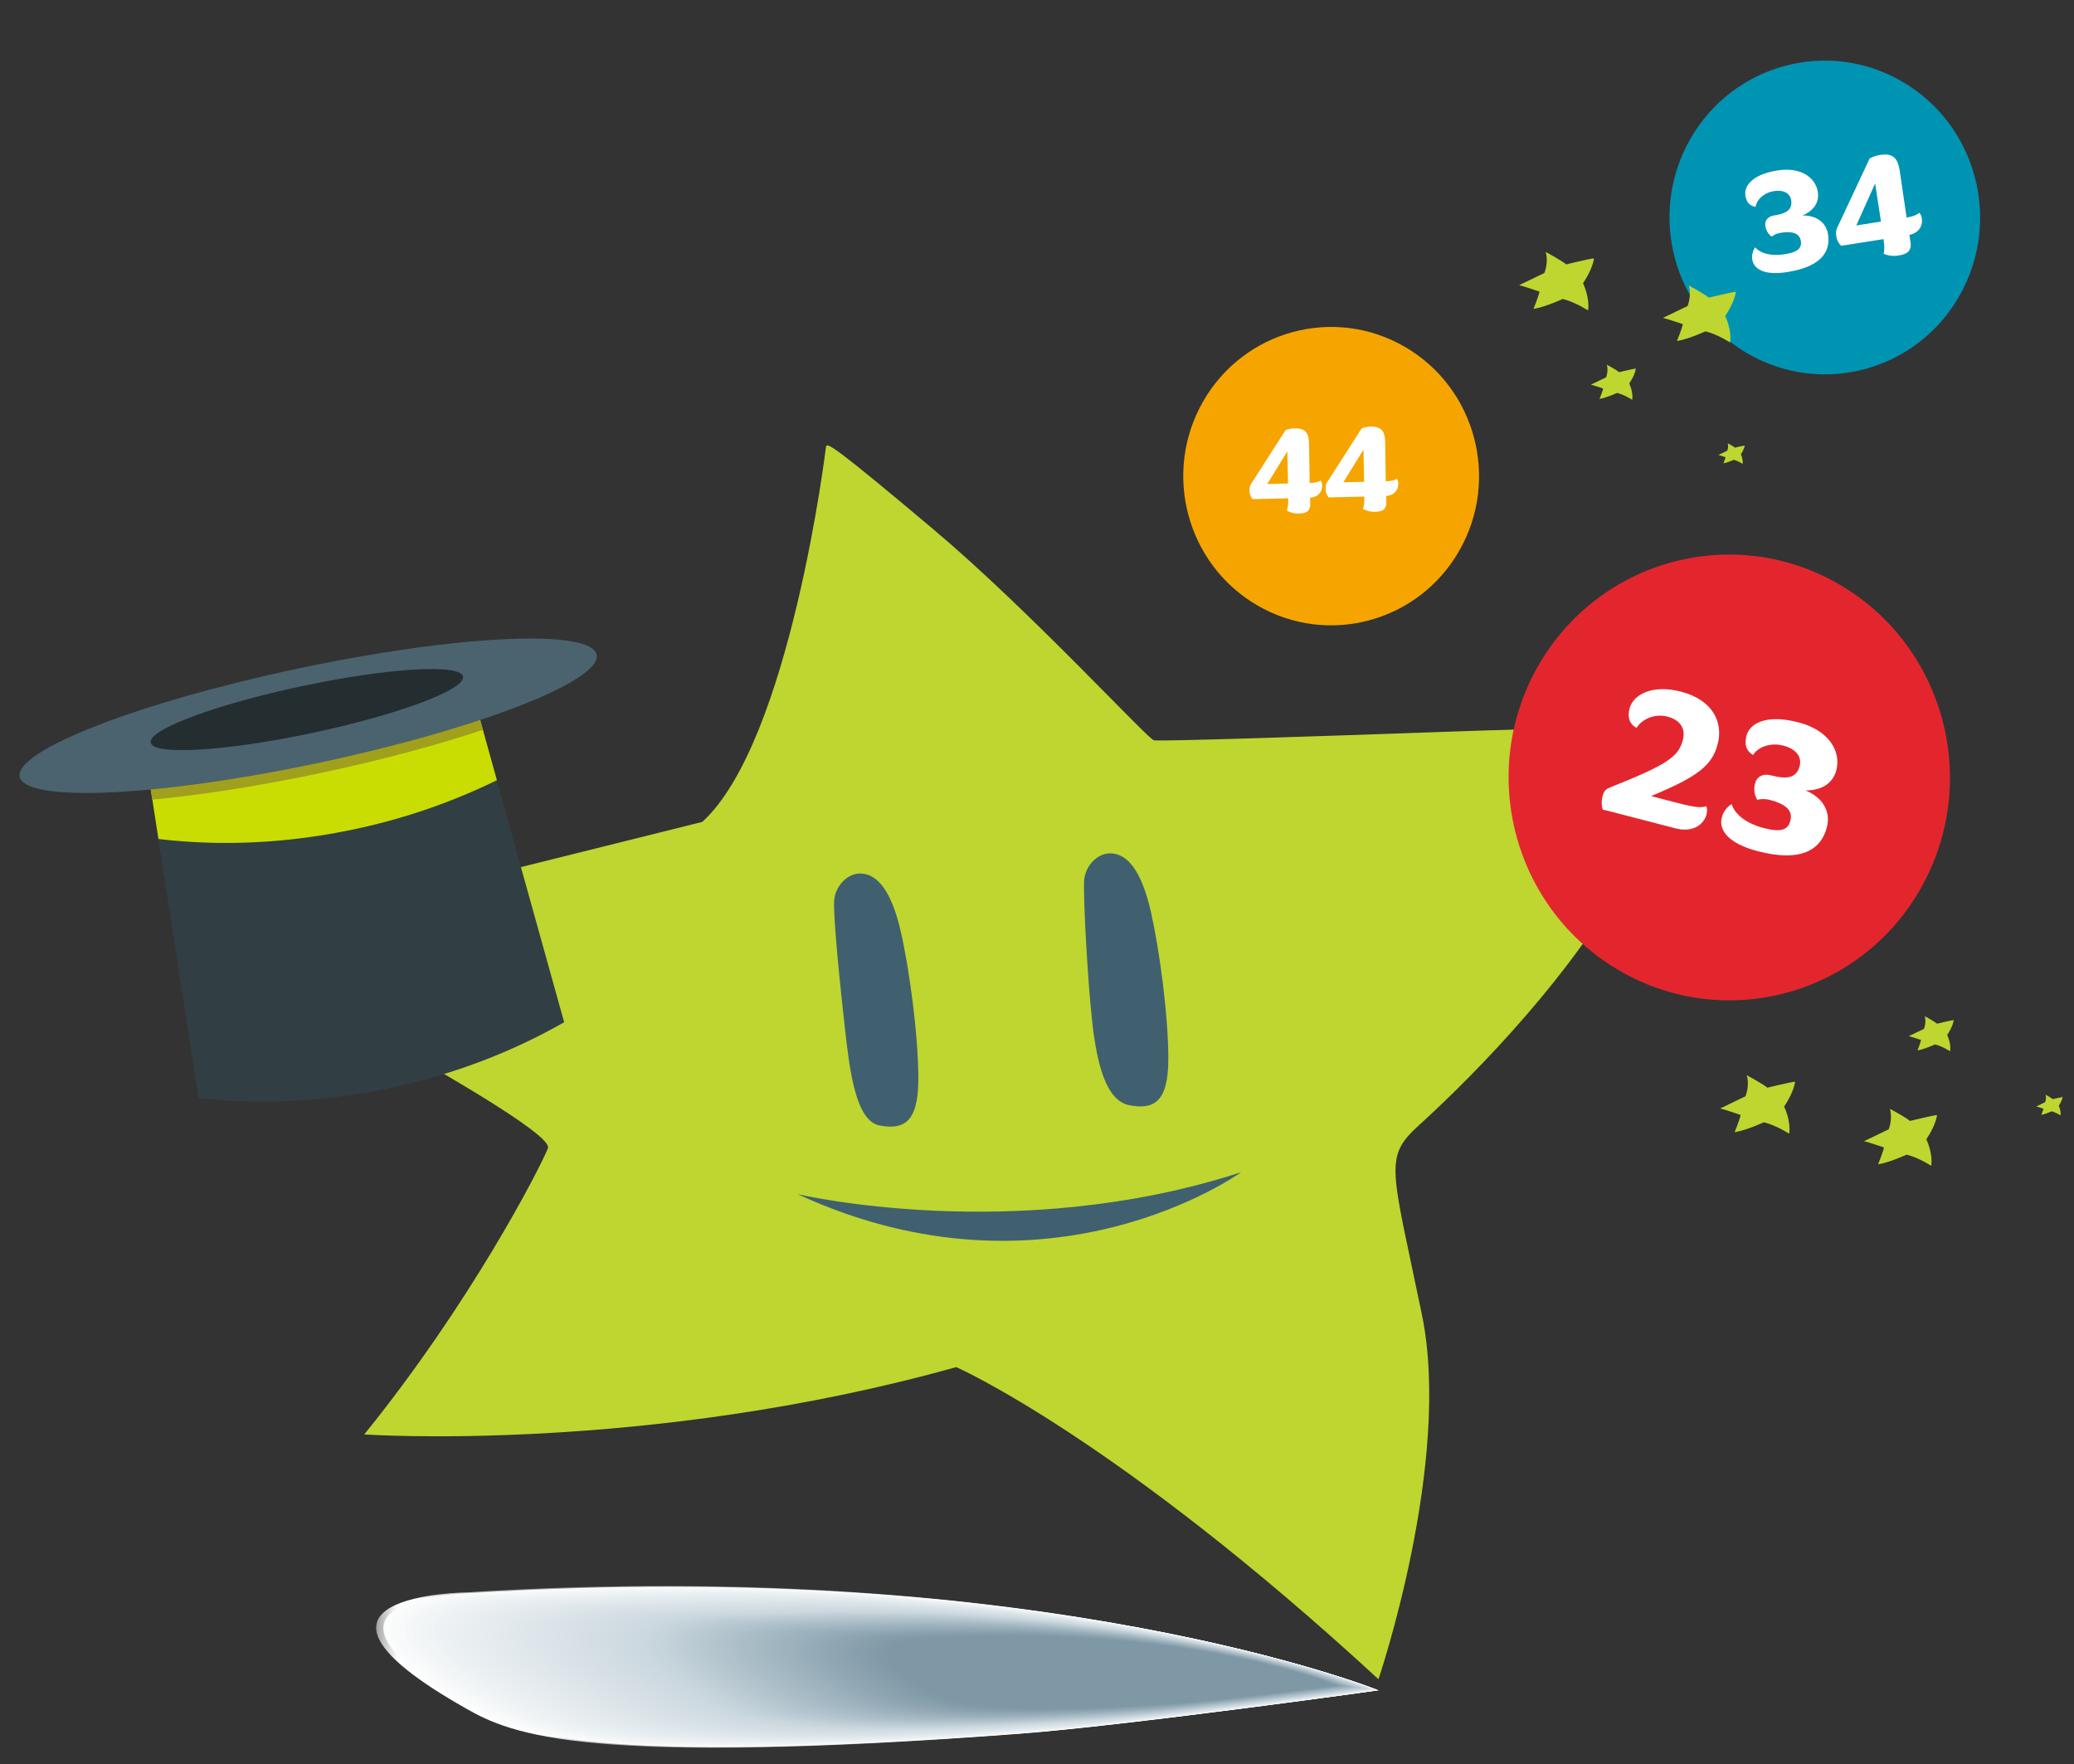 <svg width="107" height="91" fill="none" xmlns="http://www.w3.org/2000/svg"><rect width="100%" height="100%" fill="#333333" stroke="none"/><g style="mix-blend-mode: multiply;"><mask id="a" maskUnits="userSpaceOnUse" x="19" y="81" width="53" height="10" style="mask-type: alpha;"><path fill-rule="evenodd" clip-rule="evenodd" d="M19.406 90.155H71.13v-8.344H19.406v8.344Z" fill="#fff"></path></mask><g mask="url(#a)"><path fill-rule="evenodd" clip-rule="evenodd" d="M71.129 87.193s-17.373-6.956-47.012-5.052c0 0-10.538.078-.091 5.979 2.373 1.37 6.274 3.006 28.568 1.313 5.525-.42 18.535-2.24 18.535-2.24Z" fill="#FEFEFE"></path></g><path fill-rule="evenodd" clip-rule="evenodd" d="M71.111 87.19s-17.235-6.904-46.654-5.017c0 0-10.46.077-.097 5.934 2.355 1.36 6.224 2.984 28.353 1.305 5.484-.416 18.398-2.221 18.398-2.221Z" fill="#FBFCFC"></path><path fill-rule="evenodd" clip-rule="evenodd" d="M71.095 87.188s-17.098-6.854-46.297-4.983c0 0-10.38.075-.102 5.89 2.335 1.35 6.174 2.96 28.138 1.296 5.443-.412 18.26-2.203 18.26-2.203Z" fill="#F9FAFB"></path><path fill-rule="evenodd" clip-rule="evenodd" d="M71.077 87.186s-16.96-6.803-45.938-4.948c0 0-10.302.073-.108 5.844 2.316 1.34 6.123 2.94 27.922 1.29 5.402-.41 18.124-2.186 18.124-2.186Z" fill="#F7F9FA"></path><path fill-rule="evenodd" clip-rule="evenodd" d="M71.06 87.183s-16.822-6.751-45.58-4.913c0 0-10.223.072-.114 5.799 2.297 1.33 6.074 2.917 27.707 1.281 5.36-.406 17.988-2.167 17.988-2.167Z" fill="#F5F7F8"></path><path fill-rule="evenodd" clip-rule="evenodd" d="M71.044 87.18s-16.686-6.7-45.224-4.878c0 0-10.144.071-.119 5.754 2.278 1.32 6.023 2.896 27.491 1.274 5.32-.403 17.852-2.15 17.852-2.15Z" fill="#F3F6F7"></path><path fill-rule="evenodd" clip-rule="evenodd" d="M71.027 87.178s-16.548-6.65-44.866-4.843c0 0-10.065.069-.124 5.709 2.258 1.31 5.973 2.873 27.276 1.265 5.279-.398 17.714-2.131 17.714-2.131Z" fill="#F1F5F6"></path><path fill-rule="evenodd" clip-rule="evenodd" d="M71.01 87.175S54.6 80.578 26.5 82.367c0 0-9.986.069-.13 5.665 2.24 1.3 5.923 2.851 27.06 1.258 5.239-.396 17.579-2.114 17.579-2.114Z" fill="#F0F4F6"></path><path fill-rule="evenodd" clip-rule="evenodd" d="M70.993 87.173s-16.273-6.547-44.151-4.774c0 0-9.907.066-.136 5.62 2.22 1.289 5.874 2.828 26.845 1.25 5.197-.393 17.442-2.096 17.442-2.096Z" fill="#EEF2F5"></path><path fill-rule="evenodd" clip-rule="evenodd" d="M70.976 87.17s-16.136-6.496-43.793-4.739c0 0-9.828.066-.141 5.575 2.2 1.279 5.822 2.806 26.63 1.241 5.155-.388 17.304-2.076 17.304-2.076Z" fill="#EDF1F4"></path><path fill-rule="evenodd" clip-rule="evenodd" d="M70.959 87.168s-15.999-6.445-43.436-4.705c0 0-9.75.064-.147 5.53 2.182 1.269 5.773 2.784 26.415 1.234 5.115-.385 17.168-2.059 17.168-2.059Z" fill="#EBF0F3"></path><path fill-rule="evenodd" clip-rule="evenodd" d="M70.942 87.165s-15.861-6.393-43.078-4.67c0 0-9.67.063-.152 5.486 2.163 1.258 5.722 2.762 26.198 1.226 5.075-.382 17.032-2.042 17.032-2.042Z" fill="#EAEFF2"></path><path fill-rule="evenodd" clip-rule="evenodd" d="M70.925 87.163S55.2 80.82 28.205 82.528c0 0-9.592.06-.158 5.44 2.143 1.248 5.672 2.74 25.983 1.218 5.033-.378 16.895-2.023 16.895-2.023Z" fill="#E9EEF1"></path><path fill-rule="evenodd" clip-rule="evenodd" d="M70.908 87.16s-15.587-6.29-42.363-4.6c0 0-9.513.06-.163 5.395 2.124 1.239 5.622 2.718 25.768 1.21 4.992-.374 16.758-2.004 16.758-2.004Z" fill="#E7EDF1"></path><path fill-rule="evenodd" clip-rule="evenodd" d="M70.89 87.158s-15.448-6.24-42.005-4.565c0 0-9.433.058-.168 5.349 2.105 1.23 5.572 2.696 25.552 1.203 4.951-.371 16.622-1.987 16.622-1.987Z" fill="#E6ECF0"></path><path fill-rule="evenodd" clip-rule="evenodd" d="M70.874 87.155s-15.312-6.189-41.648-4.53c0 0-9.355.057-.174 5.304 2.086 1.22 5.522 2.674 25.337 1.195 4.91-.367 16.485-1.969 16.485-1.969Z" fill="#E5EBEF"></path><path fill-rule="evenodd" clip-rule="evenodd" d="M70.857 87.153s-15.174-6.138-41.29-4.496c0 0-9.276.056-.18 5.26 2.067 1.208 5.472 2.651 25.122 1.187 4.869-.364 16.348-1.951 16.348-1.951Z" fill="#E4EAEE"></path><path fill-rule="evenodd" clip-rule="evenodd" d="M70.84 87.15s-15.037-6.087-40.933-4.46c0 0-9.197.053-.185 5.214 2.048 1.199 5.422 2.63 24.906 1.179 4.828-.36 16.212-1.932 16.212-1.932Z" fill="#E3EAEE"></path><path fill-rule="evenodd" clip-rule="evenodd" d="M70.823 87.148s-14.9-6.036-40.575-4.426c0 0-9.118.052-.19 5.17 2.028 1.188 5.371 2.606 24.69 1.17 4.787-.356 16.075-1.914 16.075-1.914Z" fill="#E1E9ED"></path><path fill-rule="evenodd" clip-rule="evenodd" d="M70.806 87.145s-14.762-5.984-40.217-4.39c0 0-9.04.05-.196 5.124 2.009 1.178 5.321 2.585 24.475 1.163 4.746-.353 15.938-1.897 15.938-1.897Z" fill="#E0E8EC"></path><path fill-rule="evenodd" clip-rule="evenodd" d="M70.79 87.143s-14.625-5.934-39.86-4.357c0 0-8.96.05-.202 5.08 1.99 1.168 5.271 2.563 24.26 1.155 4.705-.349 15.802-1.878 15.802-1.878Z" fill="#DFE7EB"></path><path fill-rule="evenodd" clip-rule="evenodd" d="M70.772 87.14S56.285 81.258 31.27 82.82c0 0-8.882.048-.207 5.034 1.97 1.159 5.22 2.541 24.044 1.148 4.664-.346 15.665-1.86 15.665-1.86Z" fill="#DEE6EB"></path><path fill-rule="evenodd" clip-rule="evenodd" d="M70.755 87.137s-14.35-5.83-39.145-4.286c0 0-8.802.047-.212 4.99 1.952 1.148 5.17 2.518 23.829 1.14 4.623-.343 15.528-1.844 15.528-1.844Z" fill="#DCE5EA"></path><path fill-rule="evenodd" clip-rule="evenodd" d="M70.738 87.135s-14.212-5.78-38.787-4.252c0 0-8.724.045-.218 4.945 1.933 1.138 5.12 2.496 23.613 1.132 4.583-.34 15.392-1.825 15.392-1.825Z" fill="#DBE4E9"></path><path fill-rule="evenodd" clip-rule="evenodd" d="M70.721 87.133s-14.075-5.73-38.43-4.217c0 0-8.644.043-.223 4.9 1.914 1.127 5.07 2.473 23.398 1.123 4.541-.335 15.255-1.806 15.255-1.806Z" fill="#DAE3E8"></path><path fill-rule="evenodd" clip-rule="evenodd" d="M70.704 87.13s-13.938-5.678-38.072-4.182c0 0-8.566.042-.229 4.855 1.894 1.118 5.02 2.451 23.183 1.115 4.5-.331 15.118-1.788 15.118-1.788Z" fill="#D9E2E7"></path><path fill-rule="evenodd" clip-rule="evenodd" d="M70.687 87.127s-13.8-5.626-37.714-4.147c0 0-8.487.041-.234 4.81 1.874 1.108 4.97 2.43 22.966 1.108 4.46-.328 14.982-1.77 14.982-1.77Z" fill="#D8E1E7"></path><path fill-rule="evenodd" clip-rule="evenodd" d="M70.67 87.125s-13.663-5.576-37.357-4.113c0 0-8.408.04-.24 4.765 1.856 1.098 4.92 2.407 22.752 1.1 4.418-.324 14.845-1.752 14.845-1.752Z" fill="#D6E0E6"></path><path fill-rule="evenodd" clip-rule="evenodd" d="M70.653 87.123s-13.525-5.525-36.999-4.078c0 0-8.33.038-.245 4.72 1.836 1.087 4.87 2.385 22.536 1.092 4.377-.321 14.708-1.734 14.708-1.734Z" fill="#D5DFE5"></path><path fill-rule="evenodd" clip-rule="evenodd" d="M70.637 87.12s-13.389-5.473-36.642-4.043c0 0-8.25.036-.251 4.675 1.818 1.077 4.82 2.363 22.32 1.085 4.337-.318 14.573-1.717 14.573-1.717Z" fill="#D4DEE4"></path><path fill-rule="evenodd" clip-rule="evenodd" d="M70.62 87.118s-13.252-5.422-36.285-4.009c0 0-8.171.036-.256 4.63 1.798 1.068 4.77 2.341 22.105 1.077 4.295-.314 14.436-1.698 14.436-1.698Z" fill="#D3DDE3"></path><path fill-rule="evenodd" clip-rule="evenodd" d="M70.603 87.115s-13.114-5.371-35.927-3.974c0 0-8.092.034-.262 4.586 1.78 1.057 4.72 2.318 21.89 1.069 4.254-.311 14.299-1.681 14.299-1.681Z" fill="#D2DDE3"></path><path fill-rule="evenodd" clip-rule="evenodd" d="M70.586 87.113s-12.977-5.32-35.57-3.94c0 0-8.013.033-.267 4.54 1.76 1.048 4.67 2.297 21.674 1.062 4.214-.307 14.163-1.662 14.163-1.662Z" fill="#D0DCE2"></path><path fill-rule="evenodd" clip-rule="evenodd" d="M70.569 87.11s-12.84-5.27-35.212-3.904c0 0-7.935.03-.273 4.495 1.74 1.037 4.62 2.274 21.46 1.053 4.171-.304 14.025-1.644 14.025-1.644Z" fill="#CFDBE1"></path><path fill-rule="evenodd" clip-rule="evenodd" d="M70.552 87.107S57.85 81.89 35.698 83.238c0 0-7.856.03-.278 4.45 1.721 1.027 4.569 2.252 21.243 1.046 4.131-.3 13.889-1.627 13.889-1.627Z" fill="#CEDAE0"></path><path fill-rule="evenodd" clip-rule="evenodd" d="M70.535 87.105S57.97 81.939 36.038 83.27c0 0-7.776.028-.283 4.404 1.702 1.018 4.518 2.23 21.027 1.038 4.09-.296 13.753-1.608 13.753-1.608Z" fill="#CDD9E0"></path><path fill-rule="evenodd" clip-rule="evenodd" d="M70.518 87.103s-12.427-5.116-34.14-3.8c0 0-7.697.027-.289 4.36 1.684 1.007 4.469 2.208 20.813 1.03 4.05-.293 13.616-1.59 13.616-1.59Z" fill="#CCD8DF"></path><path fill-rule="evenodd" clip-rule="evenodd" d="M70.5 87.1s-12.288-5.064-33.78-3.765c0 0-7.62.025-.295 4.315 1.664.997 4.418 2.186 20.597 1.022C61.03 88.382 70.5 87.1 70.5 87.1Z" fill="#CBD7DE"></path><path fill-rule="evenodd" clip-rule="evenodd" d="M70.479 87.098s-12.224-5.039-33.603-3.747c0 0-7.579.025-.293 4.293 1.655.991 4.395 2.174 20.488 1.017 3.987-.288 13.408-1.563 13.408-1.563Z" fill="#CAD6DD"></path><path fill-rule="evenodd" clip-rule="evenodd" d="M70.456 87.095s-12.159-5.012-33.424-3.728c0 0-7.539.025-.292 4.27 1.646.987 4.372 2.162 20.38 1.012 3.965-.286 13.336-1.554 13.336-1.554Z" fill="#C8D5DD"></path><path fill-rule="evenodd" clip-rule="evenodd" d="M70.434 87.093s-12.094-4.986-33.246-3.71c0 0-7.498.024-.29 4.247 1.637.981 4.348 2.151 20.27 1.008 3.945-.284 13.266-1.545 13.266-1.545Z" fill="#C7D4DC"></path><path fill-rule="evenodd" clip-rule="evenodd" d="M70.412 87.09s-12.029-4.959-33.068-3.69c0 0-7.457.023-.289 4.223 1.629.977 4.325 2.14 20.163 1.004 3.923-.282 13.194-1.536 13.194-1.536Z" fill="#C6D4DB"></path><path fill-rule="evenodd" clip-rule="evenodd" d="M70.39 87.088s-11.965-4.933-32.89-3.672c0 0-7.418.022-.288 4.2 1.62.972 4.302 2.13 20.054 1 3.902-.281 13.123-1.528 13.123-1.528Z" fill="#C5D3DA"></path><path fill-rule="evenodd" clip-rule="evenodd" d="M70.368 87.086s-11.9-4.907-32.711-3.654c0 0-7.378.022-.287 4.178 1.611.966 4.278 2.118 19.945.995 3.881-.279 13.053-1.519 13.053-1.519Z" fill="#C4D2DA"></path><path fill-rule="evenodd" clip-rule="evenodd" d="M70.345 87.084s-11.833-4.881-32.532-3.636c0 0-7.338.022-.285 4.156 1.602.96 4.254 2.106 19.836.99 3.86-.278 12.981-1.51 12.981-1.51Z" fill="#C3D1D9"></path><path fill-rule="evenodd" clip-rule="evenodd" d="M70.323 87.082s-11.769-4.855-32.354-3.618c0 0-7.297.022-.284 4.133 1.594.955 4.231 2.094 19.727.986 3.84-.276 12.911-1.501 12.911-1.501Z" fill="#C2D0D8"></path><path fill-rule="evenodd" clip-rule="evenodd" d="M70.301 87.08s-11.704-4.83-32.176-3.6c0 0-7.257.021-.282 4.11 1.584.95 4.207 2.084 19.618.981 3.818-.273 12.84-1.492 12.84-1.492Z" fill="#C1CFD7"></path><path fill-rule="evenodd" clip-rule="evenodd" d="M70.279 87.077s-11.639-4.802-31.997-3.58c0 0-7.217.02-.282 4.086 1.576.946 4.185 2.073 19.51.977 3.797-.272 12.769-1.483 12.769-1.483Z" fill="#BFCED6"></path><path fill-rule="evenodd" clip-rule="evenodd" d="M70.257 87.075s-11.574-4.777-31.82-3.563c0 0-7.176.02-.28 4.065 1.568.94 4.162 2.06 19.402.972 3.776-.27 12.698-1.474 12.698-1.474Z" fill="#BECDD6"></path><path fill-rule="evenodd" clip-rule="evenodd" d="M70.234 87.072s-11.508-4.75-31.64-3.543c0 0-7.137.019-.28 4.041 1.559.935 4.139 2.05 19.293.968 3.755-.269 12.627-1.466 12.627-1.466Z" fill="#BDCCD5"></path><path fill-rule="evenodd" clip-rule="evenodd" d="M70.212 87.07S58.77 82.346 38.75 83.544c0 0-7.096.02-.277 4.02 1.55.929 4.114 2.037 19.184.963 3.733-.267 12.555-1.457 12.555-1.457Z" fill="#BCCBD4"></path><path fill-rule="evenodd" clip-rule="evenodd" d="M70.19 87.068S58.812 82.37 38.906 83.56c0 0-7.056.018-.276 3.996 1.54.924 4.091 2.026 19.076.958 3.712-.265 12.484-1.447 12.484-1.447Z" fill="#BBCBD3"></path><path fill-rule="evenodd" clip-rule="evenodd" d="M70.168 87.065s-11.314-4.671-31.106-3.489c0 0-7.016.019-.274 3.974 1.53.92 4.067 2.015 18.966.954 3.691-.263 12.414-1.439 12.414-1.439Z" fill="#BACAD2"></path><path fill-rule="evenodd" clip-rule="evenodd" d="M70.145 87.063s-11.248-4.645-30.927-3.47c0 0-6.976.018-.273 3.95 1.522.914 4.044 2.004 18.858.95 3.67-.262 12.342-1.43 12.342-1.43Z" fill="#B9C9D2"></path><path fill-rule="evenodd" clip-rule="evenodd" d="M70.124 87.061s-11.184-4.62-30.749-3.452c0 0-6.936.018-.272 3.928 1.514.909 4.021 1.992 18.75.945 3.648-.26 12.27-1.421 12.27-1.421Z" fill="#B7C8D1"></path><path fill-rule="evenodd" clip-rule="evenodd" d="M70.101 87.058s-11.118-4.592-30.57-3.433c0 0-6.896.017-.27 3.905 1.504.904 3.997 1.981 18.64.941 3.627-.259 12.2-1.413 12.2-1.413Z" fill="#B6C7D0"></path><path fill-rule="evenodd" clip-rule="evenodd" d="M70.08 87.056s-11.054-4.566-30.392-3.415c0 0-6.856.017-.27 3.882 1.496.9 3.974 1.97 18.532.937 3.606-.257 12.13-1.404 12.13-1.404Z" fill="#B5C6CF"></path><path fill-rule="evenodd" clip-rule="evenodd" d="M70.057 87.054s-10.988-4.54-30.213-3.397c0 0-6.815.016-.268 3.86 1.487.893 3.95 1.958 18.423.931 3.585-.255 12.058-1.394 12.058-1.394Z" fill="#B4C5CE"></path><path fill-rule="evenodd" clip-rule="evenodd" d="M70.035 87.052S59.112 82.537 40 83.674c0 0-6.775.015-.267 3.836 1.479.888 3.927 1.947 18.314.927 3.564-.254 11.988-1.385 11.988-1.385Z" fill="#B3C4CE"></path><path fill-rule="evenodd" clip-rule="evenodd" d="M70.012 87.05s-10.858-4.488-29.856-3.36c0 0-6.735.015-.266 3.813 1.47.883 3.904 1.936 18.206.923 3.543-.252 11.916-1.377 11.916-1.377Z" fill="#B2C3CD"></path><path fill-rule="evenodd" clip-rule="evenodd" d="M69.99 87.047s-10.792-4.462-29.678-3.341c0 0-6.694.014-.264 3.79 1.461.879 3.88 1.925 18.097.919 3.522-.25 11.845-1.368 11.845-1.368Z" fill="#B1C2CC"></path><path fill-rule="evenodd" clip-rule="evenodd" d="M69.968 87.045s-10.728-4.436-29.5-3.323c0 0-6.654.014-.263 3.768 1.453.872 3.858 1.913 17.989.914 3.5-.249 11.774-1.36 11.774-1.36Z" fill="#B0C2CB"></path><path fill-rule="evenodd" clip-rule="evenodd" d="M69.946 87.043s-10.663-4.41-29.321-3.305c0 0-6.615.014-.262 3.745 1.443.868 3.834 1.902 17.88.91 3.48-.247 11.703-1.35 11.703-1.35Z" fill="#AFC1CB"></path><path fill-rule="evenodd" clip-rule="evenodd" d="M69.924 87.04s-10.598-4.383-29.143-3.286c0 0-6.575.013-.26 3.722 1.434.863 3.81 1.89 17.77.905 3.459-.245 11.633-1.341 11.633-1.341Z" fill="#ADC0CA"></path><path fill-rule="evenodd" clip-rule="evenodd" d="M69.901 87.038S59.37 82.68 40.938 83.77c0 0-6.534.013-.259 3.7 1.426.857 3.787 1.879 17.662.9 3.438-.244 11.561-1.332 11.561-1.332Z" fill="#ACBFC9"></path><path fill-rule="evenodd" clip-rule="evenodd" d="M69.88 87.036s-10.468-4.33-28.787-3.25c0 0-6.494.013-.257 3.677 1.416.852 3.763 1.868 17.553.896 3.416-.242 11.49-1.323 11.49-1.323Z" fill="#ABBEC8"></path><path fill-rule="evenodd" clip-rule="evenodd" d="M69.857 87.033s-10.402-4.304-28.607-3.23c0 0-6.454.011-.257 3.654 1.408.846 3.74 1.856 17.445.891 3.395-.24 11.42-1.315 11.42-1.315Z" fill="#AABDC7"></path><path fill-rule="evenodd" clip-rule="evenodd" d="M69.835 87.03s-10.337-4.278-28.43-3.212c0 0-6.413.012-.254 3.632 1.4.841 3.717 1.845 17.336.887 3.374-.239 11.348-1.306 11.348-1.306Z" fill="#A9BCC7"></path><path fill-rule="evenodd" clip-rule="evenodd" d="M69.812 87.029s-10.272-4.253-28.25-3.194c0 0-6.374.01-.254 3.608 1.39.837 3.693 1.834 17.227.883 3.353-.237 11.277-1.297 11.277-1.297Z" fill="#A8BBC6"></path><path fill-rule="evenodd" clip-rule="evenodd" d="M69.79 87.026S59.583 82.8 41.718 83.851c0 0-6.333.01-.252 3.586 1.381.83 3.67 1.822 17.119.878 3.33-.236 11.205-1.289 11.205-1.289Z" fill="#A7BBC5"></path><path fill-rule="evenodd" clip-rule="evenodd" d="M69.768 87.024s-10.142-4.2-27.894-3.157c0 0-6.293.01-.25 3.563 1.372.826 3.646 1.81 17.01.873 3.31-.233 11.134-1.279 11.134-1.279Z" fill="#A6BAC4"></path><path fill-rule="evenodd" clip-rule="evenodd" d="M69.746 87.022s-10.077-4.174-27.716-3.139c0 0-6.252.01-.25 3.54 1.364.821 3.624 1.8 16.902.87 3.29-.233 11.064-1.271 11.064-1.271Z" fill="#A5B9C3"></path><path fill-rule="evenodd" clip-rule="evenodd" d="M69.723 87.02s-10.012-4.148-27.537-3.121c0 0-6.213.009-.248 3.517 1.355.816 3.6 1.789 16.792.865 3.269-.23 10.993-1.262 10.993-1.262Z" fill="#A4B8C3"></path><path fill-rule="evenodd" clip-rule="evenodd" d="M69.701 87.017s-9.947-4.121-27.358-3.102c0 0-6.173.009-.248 3.495 1.347.81 3.577 1.776 16.684.86 3.247-.229 10.922-1.253 10.922-1.253Z" fill="#A3B7C2"></path><path fill-rule="evenodd" clip-rule="evenodd" d="M69.68 87.015s-9.883-4.095-27.18-3.084c0 0-6.133.008-.246 3.472 1.337.805 3.553 1.766 16.575.856 3.225-.227 10.85-1.244 10.85-1.244Z" fill="#A2B6C1"></path><path fill-rule="evenodd" clip-rule="evenodd" d="M69.657 87.012s-9.816-4.068-27.001-3.065c0 0-6.093.008-.245 3.449 1.328.8 3.53 1.755 16.467.851 3.204-.225 10.78-1.235 10.78-1.235Z" fill="#A0B5C0"></path><path fill-rule="evenodd" clip-rule="evenodd" d="M69.635 87.01s-9.752-4.042-26.823-3.047c0 0-6.052.008-.243 3.427 1.32.795 3.506 1.742 16.357.846 3.183-.223 10.709-1.226 10.709-1.226Z" fill="#9FB4BF"></path><path fill-rule="evenodd" clip-rule="evenodd" d="M69.613 87.008s-9.687-4.016-26.645-3.028c0 0-6.012.006-.242 3.403 1.31.79 3.483 1.732 16.25.842 3.162-.222 10.637-1.217 10.637-1.217Z" fill="#9EB3BE"></path><path fill-rule="evenodd" clip-rule="evenodd" d="M69.59 87.005s-9.621-3.99-26.466-3.01c0 0-5.972.007-.24 3.38 1.301.786 3.46 1.722 16.14.84 3.141-.221 10.567-1.21 10.567-1.21Z" fill="#9DB2BE"></path><path fill-rule="evenodd" clip-rule="evenodd" d="M69.568 87.003s-9.557-3.964-26.288-2.991c0 0-5.932.005-.24 3.357 1.294.78 3.437 1.71 16.032.833 3.12-.218 10.496-1.199 10.496-1.199Z" fill="#9CB2BD"></path><path fill-rule="evenodd" clip-rule="evenodd" d="M69.546 87s-9.492-3.937-26.11-2.972c0 0-5.891.005-.238 3.335 1.285.774 3.413 1.697 15.923.829C62.221 87.975 69.546 87 69.546 87Z" fill="#9BB1BC"></path><path fill-rule="evenodd" clip-rule="evenodd" d="M69.524 86.999s-9.427-3.911-25.932-2.955c0 0-5.851.005-.236 3.312 1.275.77 3.39 1.686 15.814.824C62.248 87.965 69.524 87 69.524 87Z" fill="#9AB0BB"></path><path fill-rule="evenodd" clip-rule="evenodd" d="M69.502 86.997S60.14 83.11 43.749 84.06c0 0-5.812.005-.236 3.29 1.267.764 3.367 1.675 15.706.82 3.057-.214 10.283-1.173 10.283-1.173Z" fill="#99AFBA"></path><path fill-rule="evenodd" clip-rule="evenodd" d="M69.48 86.994s-9.297-3.859-25.575-2.918c0 0-5.77.004-.234 3.267 1.258.759 3.343 1.663 15.597.815 3.036-.211 10.212-1.164 10.212-1.164Z" fill="#98AEBA"></path><path fill-rule="evenodd" clip-rule="evenodd" d="M69.457 86.992s-9.231-3.833-25.396-2.9c0 0-5.73.004-.233 3.244 1.25.754 3.32 1.653 15.489.811 3.014-.21 10.14-1.155 10.14-1.155Z" fill="#97ADB9"></path><path fill-rule="evenodd" clip-rule="evenodd" d="M69.435 86.99s-9.167-3.807-25.218-2.882c0 0-5.69.004-.231 3.221 1.24.749 3.296 1.641 15.38.806 2.993-.207 10.069-1.145 10.069-1.145Z" fill="#96ACB8"></path><path fill-rule="evenodd" clip-rule="evenodd" d="M69.413 86.987s-9.101-3.78-25.04-2.862c0 0-5.65.002-.23 3.198 1.232.743 3.273 1.63 15.271.802 2.972-.207 9.999-1.138 9.999-1.138Z" fill="#95ABB7"></path><path fill-rule="evenodd" clip-rule="evenodd" d="M69.39 86.985s-9.036-3.754-24.86-2.844c0 0-5.61.002-.229 3.175 1.223.738 3.25 1.618 15.162.797 2.951-.204 9.928-1.128 9.928-1.128Z" fill="#94ABB7"></path><path fill-rule="evenodd" clip-rule="evenodd" d="M69.368 86.983s-8.971-3.728-24.682-2.826c0 0-5.57.001-.228 3.152 1.214.733 3.226 1.607 15.054.794 2.93-.204 9.856-1.12 9.856-1.12Z" fill="#93AAB6"></path><path fill-rule="evenodd" clip-rule="evenodd" d="M69.347 86.98s-8.906-3.702-24.504-2.807c0 0-5.53 0-.227 3.13 1.205.728 3.203 1.596 14.945.788 2.909-.201 9.786-1.11 9.786-1.11Z" fill="#92A9B5"></path><path fill-rule="evenodd" clip-rule="evenodd" d="M69.324 86.978S60.484 83.302 45 84.19c0 0-5.49 0-.225 3.107 1.196.723 3.179 1.584 14.836.784 2.888-.2 9.714-1.102 9.714-1.102Z" fill="#91A8B4"></path><path fill-rule="evenodd" clip-rule="evenodd" d="M69.302 86.976s-8.776-3.65-24.147-2.771c0 0-5.45 0-.224 3.084 1.187.718 3.156 1.573 14.728.78 2.866-.198 9.643-1.093 9.643-1.093Z" fill="#90A7B3"></path><path fill-rule="evenodd" clip-rule="evenodd" d="M69.28 86.973s-8.71-3.623-23.968-2.752c0 0-5.41 0-.223 3.062 1.179.712 3.133 1.561 14.619.775 2.845-.197 9.572-1.085 9.572-1.085Z" fill="#8FA6B2"></path><path fill-rule="evenodd" clip-rule="evenodd" d="M69.258 86.971s-8.646-3.597-23.79-2.733c0 0-5.37-.001-.222 3.038 1.17.707 3.11 1.55 14.51.77 2.824-.194 9.502-1.075 9.502-1.075Z" fill="#8EA5B2"></path><path fill-rule="evenodd" clip-rule="evenodd" d="M69.235 86.97s-8.58-3.572-23.612-2.717c0 0-5.329 0-.22 3.016 1.162.702 3.086 1.54 14.402.766 2.803-.193 9.43-1.066 9.43-1.066Z" fill="#8DA4B1"></path><path fill-rule="evenodd" clip-rule="evenodd" d="M69.213 86.967s-8.516-3.545-23.434-2.697c0 0-5.289-.002-.218 2.993 1.152.697 3.062 1.527 14.293.761 2.782-.191 9.359-1.057 9.359-1.057Z" fill="#8CA3B0"></path><path fill-rule="evenodd" clip-rule="evenodd" d="M69.191 86.964s-8.45-3.518-23.255-2.678c0 0-5.249-.003-.217 2.97 1.143.691 3.039 1.516 14.184.757 2.76-.19 9.288-1.049 9.288-1.049Z" fill="#8BA3AF"></path><path fill-rule="evenodd" clip-rule="evenodd" d="M69.169 86.962s-8.386-3.493-23.077-2.66c0 0-5.209-.003-.215 2.947 1.134.686 3.015 1.505 14.075.753 2.74-.188 9.217-1.04 9.217-1.04Z" fill="#8AA2AF"></path><path fill-rule="evenodd" clip-rule="evenodd" d="M69.146 86.96s-8.32-3.466-22.898-2.642c0 0-5.168-.003-.215 2.925 1.126.681 2.993 1.493 13.967.747 2.719-.186 9.146-1.03 9.146-1.03Z" fill="#89A1AE"></path><path fill-rule="evenodd" clip-rule="evenodd" d="M69.124 86.957s-8.255-3.44-22.72-2.623c0 0-5.128-.004-.213 2.901 1.117.677 2.97 1.483 13.858.744 2.697-.184 9.075-1.022 9.075-1.022Z" fill="#88A0AD"></path><path fill-rule="evenodd" clip-rule="evenodd" d="M69.102 86.955s-8.19-3.414-22.541-2.605c0 0-5.089-.004-.212 2.879 1.108.671 2.945 1.471 13.749.74 2.676-.184 9.004-1.014 9.004-1.014Z" fill="#879FAC"></path><path fill-rule="evenodd" clip-rule="evenodd" d="M69.08 86.953s-8.126-3.388-22.363-2.587c0 0-5.048-.005-.21 2.856 1.098.666 2.921 1.46 13.64.735 2.655-.181 8.933-1.004 8.933-1.004Z" fill="#869FAB"></path><path fill-rule="evenodd" clip-rule="evenodd" d="M69.058 86.95s-8.06-3.36-22.185-2.568c0 0-5.008-.005-.21 2.833 1.09.662 2.9 1.449 13.533.73 2.633-.179 8.862-.994 8.862-.994Z" fill="#859EAB"></path><path fill-rule="evenodd" clip-rule="evenodd" d="M69.036 86.948s-7.995-3.335-22.007-2.55c0 0-4.967-.005-.207 2.81 1.081.657 2.875 1.438 13.423.726 2.612-.177 8.79-.986 8.79-.986Z" fill="#849DAA"></path><path fill-rule="evenodd" clip-rule="evenodd" d="M69.013 86.946s-7.93-3.309-21.828-2.531c0 0-4.927-.007-.206 2.787 1.072.65 2.851 1.426 13.314.721 2.592-.176 8.72-.977 8.72-.977Z" fill="#839CA9"></path><path fill-rule="evenodd" clip-rule="evenodd" d="M68.991 86.944s-7.865-3.283-21.65-2.513c0 0-4.887-.007-.205 2.765 1.064.645 2.829 1.414 13.206.716 2.57-.174 8.649-.968 8.649-.968Z" fill="#829BA8"></path><path fill-rule="evenodd" clip-rule="evenodd" d="M68.969 86.941s-7.8-3.256-21.471-2.494c0 0-4.847-.007-.204 2.742 1.055.64 2.805 1.403 13.097.712 2.55-.173 8.578-.96 8.578-.96Z" fill="#819AA8"></path><path fill-rule="evenodd" clip-rule="evenodd" d="M68.947 86.94s-7.735-3.231-21.293-2.477c0 0-4.807-.007-.202 2.72 1.045.634 2.781 1.391 12.988.707 2.528-.171 8.507-.95 8.507-.95Z" fill="#809AA7"></path><path fill-rule="evenodd" clip-rule="evenodd" d="M68.925 86.937s-7.67-3.204-21.115-2.458c0 0-4.767-.008-.2 2.697 1.036.63 2.757 1.38 12.879.703 2.507-.17 8.436-.942 8.436-.942Z" fill="#7F99A6"></path><path fill-rule="evenodd" clip-rule="evenodd" d="M68.902 86.934s-7.605-3.178-20.936-2.439c0 0-4.726-.008-.2 2.674 1.029.624 2.735 1.369 12.771.699 2.486-.168 8.365-.934 8.365-.934Z" fill="#7E98A5"></path></g><path fill-rule="evenodd" clip-rule="evenodd" d="M86.78 37.918c-.855-.264-3.816-.467-11.321-.2-7.503.268-15.598.535-15.928.468-.327-.065-6.384-6.68-11.384-10.888-5.003-4.208-5.464-4.476-5.53-4.275 0 0-1.843 15.23-6.385 19.373l-25.47 6.346s17.967 9.353 17.506 10.488c-.46 1.135-4.015 8.015-9.476 14.763 0 0 14.545 1.003 30.54-3.473 0 0 8.226 3.606 21.784 16.1 0 0 3.818-11.224 2.236-18.84-1.578-7.615-1.973-8.082-.13-9.752s7.306-6.881 10.597-12.694c3.29-5.81 3.815-7.148 2.961-7.416Z" fill="#BED62F"></path><path fill-rule="evenodd" clip-rule="evenodd" d="M64.03 60.467S54.169 67.61 41.154 61.6c0 0 11.252 2.65 22.876-1.133ZM57.228 44.02c-.623.02-1.226.636-1.293 1.36-.067.726.175 5.216.416 7.349.241 2.132.702 4.06 1.928 4.285 1.23.227 1.996-.135 1.996-2.403 0-2.267-.461-5.647-.899-7.575-.439-1.928-1.128-3.05-2.148-3.015ZM44.33 45.06c-.622.023-1.226.635-1.293 1.363-.07.76.318 4.54.562 6.698.242 2.132.556 4.708 1.783 4.935 1.227.228 1.996-.135 1.996-2.405 0-2.268-.461-5.645-.9-7.573-.438-1.927-1.128-3.05-2.148-3.018Z" fill="#40606F"></path><path fill-rule="evenodd" clip-rule="evenodd" d="m7.698 40.206 2.546 16.44c3.119.346 6.456.2 9.847-.516 3.31-.7 6.353-1.877 9.015-3.4L24.485 36.15 7.698 40.206Z" fill="#313F44"></path><path fill-rule="evenodd" clip-rule="evenodd" d="m7.7 40.212.474 3.065c3.183.378 6.599.241 10.07-.494a31.545 31.545 0 0 0 7.393-2.538l-1.14-4.093-16.798 4.06Z" fill="#C9DD03"></path><path fill-rule="evenodd" clip-rule="evenodd" d="m7.7 40.218.159 1.03c2.484-.234 5.477-.695 8.67-1.372 3.152-.667 6.04-1.447 8.387-2.23l-.416-1.494-16.8 4.066Z" fill="#A0A01C"></path><path fill-rule="evenodd" clip-rule="evenodd" d="M15.38 34.485c8.219-1.74 15.113-2.06 15.4-.714.288 1.345-6.142 3.846-14.36 5.586-8.218 1.74-15.113 2.06-15.4.714-.287-1.346 6.142-3.846 14.36-5.586Z" fill="#4B636E"></path><path fill-rule="evenodd" clip-rule="evenodd" d="M15.574 35.394c4.45-.942 8.173-1.165 8.316-.497.142.668-3.35 1.973-7.8 2.915-4.45.942-8.173 1.164-8.315.497-.143-.668 3.35-1.973 7.8-2.915Z" fill="#242D30"></path><path fill-rule="evenodd" clip-rule="evenodd" d="M99.076 45.856c3.141-5.497 1.272-12.528-4.174-15.705-5.446-3.177-12.407-1.297-15.548 4.2-3.14 5.496-1.272 12.528 4.174 15.705 5.446 3.177 12.408 1.297 15.548-4.2Z" fill="#E3262D"></path><path fill-rule="evenodd" clip-rule="evenodd" d="M88.623 38.357c-.284 1.123-1.01 1.696-3.44 2.708l1.363.354c.867.225 1.233.265 1.484.167.045.12.052.264.013.417-.132.52-.696.962-1.594.728l-3.218-.835c-.242-.063-.444-.115-.538-.129-.082-.184-.07-.486-.018-.69.078-.306.194-.384.432-.475 2.908-1.16 3.493-1.562 3.716-2.44.145-.572-.127-1.023-.793-1.196-.706-.183-1.355.17-1.6.585-.393-.232-.47-.567-.356-1.016.166-.654 1.104-1.258 2.648-.858 1.675.435 2.174 1.608 1.901 2.68ZM93.151 40.772c.973.405 1.284 1.171 1.106 1.875-.334 1.317-1.5 1.798-3.568 1.261-1.574-.408-2.017-1.122-1.861-1.734.078-.306.268-.55.51-.694.158.52.746.998 1.664 1.236.878.228 1.245.095 1.367-.385.137-.54-.265-.862-1.062-1.07-.162-.041-.434-.068-.644-.003-.166-.239-.186-.582-.124-.827.093-.367.397-.55.851-.431.858.222 1.306.11 1.461-.502.103-.408-.129-.85-.845-1.036-.686-.178-1.322.082-1.564.486-.373-.227-.45-.562-.34-.99.16-.633.997-1.134 2.682-.697 1.563.406 2.204 1.486 1.958 2.456-.145.571-.613 1.059-1.59 1.055Z" fill="#fff"></path><path fill-rule="evenodd" clip-rule="evenodd" d="M101.084 15.268c2.211-3.869.895-8.818-2.938-11.054-3.833-2.236-8.732-.912-10.942 2.956-2.21 3.869-.895 8.818 2.938 11.054 3.833 2.236 8.732.912 10.942-2.956Z" fill="#0094B3"></path><path fill-rule="evenodd" clip-rule="evenodd" d="M92.991 11.117c.794-.012 1.235.426 1.319.968.155 1.014-.511 1.698-2.104 1.948-1.212.191-1.729-.17-1.802-.642a.862.862 0 0 1 .15-.635c.263.313.811.468 1.519.357.675-.107.89-.31.834-.679-.064-.416-.438-.518-1.051-.422a.988.988 0 0 0-.448.191c-.185-.116-.3-.347-.33-.536-.043-.283.115-.5.464-.556.66-.103.938-.316.866-.788-.048-.314-.34-.55-.89-.463-.53.083-.894.454-.943.808-.325-.046-.477-.255-.527-.585-.075-.487.358-1.087 1.655-1.29 1.204-.19 1.966.366 2.08 1.113.069.44-.112.92-.792 1.211ZM96.74 9.465l-.971 2.165 1.273-.2-.301-1.965Zm2.277 1.51c.067.07.113.167.131.284.062.401-.162.758-.64.857l.057.37c.067.44-.151.62-.61.691a1.357 1.357 0 0 1-.777-.087c.048-.152.045-.433-.005-.755l-2.183.343a.83.83 0 0 1-.252-.5.726.726 0 0 1 .087-.52l1.63-3.477c.101-.072.35-.16.521-.186.653-.102.925.12 1.032.812.053.346.355 2.415.355 2.415.186-.03.509-.104.654-.248Z" fill="#fff"></path><path fill-rule="evenodd" clip-rule="evenodd" d="M75.284 28.41c2.106-3.68.855-8.387-2.795-10.513-3.65-2.126-8.315-.865-10.421 2.815-2.106 3.68-.855 8.387 2.794 10.513 3.65 2.126 8.315.865 10.422-2.815Z" fill="#F6A500"></path><path fill-rule="evenodd" clip-rule="evenodd" d="m66.415 23.284-1.038 1.682 1.075-.025-.037-1.657Zm1.719 1.5a.442.442 0 0 1 .077.251c.008.338-.216.608-.622.637l.007.312c.008.371-.192.495-.58.504a1.13 1.13 0 0 1-.632-.158c.057-.12.084-.354.078-.626l-1.841.042a.694.694 0 0 1-.155-.441.605.605 0 0 1 .13-.42l1.723-2.693c.091-.049.307-.093.45-.096.551-.013.753.202.765.785.007.292.032 2.036.032 2.036.157-.004.432-.03.568-.133ZM70.342 23.195l-1.039 1.682 1.075-.024-.036-1.658Zm1.718 1.5a.443.443 0 0 1 .078.251c.007.338-.217.608-.623.637l.007.312c.009.371-.192.496-.579.504a1.13 1.13 0 0 1-.633-.158c.057-.12.084-.353.078-.625l-1.841.041a.695.695 0 0 1-.154-.44.605.605 0 0 1 .128-.422l1.725-2.692c.09-.048.306-.093.45-.096.55-.012.752.202.765.785.006.292.031 2.036.031 2.036.157-.003.432-.03.568-.132Z" fill="#fff"></path><path fill-rule="evenodd" clip-rule="evenodd" d="M79.743 12.996s.73.385 1.064.641c0 0 1.128-.276 1.427-.312 0 0-.029.485-.564 1.288 0 0 .358.716.26 1.4 0 0-.653-.43-1.306-.591 0 0-.882.412-1.509.512 0 0 .241-.582.312-.89 0 0-.782-.271-1.053-.335l1.302-.628s.227-.535.067-1.085ZM82.898 18.814s.439.23.639.384c0 0 .677-.165.856-.187 0 0-.017.29-.339.773 0 0 .215.43.156.84 0 0-.391-.259-.783-.355 0 0-.53.248-.905.308 0 0 .144-.35.187-.535 0 0-.47-.162-.632-.2l.781-.377s.136-.322.04-.651ZM87.127 14.727s.713.376 1.038.625c0 0 1.1-.27 1.39-.304 0 0-.028.472-.55 1.255 0 0 .35.698.253 1.365 0 0-.636-.42-1.272-.577 0 0-.859.402-1.47.5 0 0 .235-.568.304-.869 0 0-.763-.263-1.026-.325l1.269-.612s.22-.522.064-1.058ZM90.118 55.465s.73.385 1.064.641c0 0 1.128-.276 1.427-.312 0 0-.029.484-.564 1.288 0 0 .358.716.26 1.4 0 0-.653-.431-1.306-.592 0 0-.882.413-1.509.513 0 0 .241-.582.312-.89 0 0-.782-.272-1.053-.335l1.302-.628s.227-.536.067-1.085ZM97.503 57.196s.712.375 1.037.625c0 0 1.1-.27 1.391-.304 0 0-.028.472-.55 1.255 0 0 .349.698.253 1.364 0 0-.636-.42-1.272-.576 0 0-.86.402-1.47.5 0 0 .234-.568.303-.869 0 0-.762-.264-1.026-.326l1.269-.611s.22-.523.065-1.058ZM68.256 42.047s1.297.684 1.89 1.138c0 0 2.005-.49 2.537-.554 0 0-.052.861-1.003 2.289 0 0 .636 1.272.461 2.487 0 0-1.16-.766-2.32-1.052 0 0-1.566.735-2.68.911 0 0 .428-1.033.555-1.582 0 0-1.392-.48-1.873-.594l2.315-1.115s.401-.952.118-1.928ZM65.899 39.308s.526.277.765.461c0 0 .81-.198 1.027-.224 0 0-.022.348-.406.926 0 0 .257.515.187 1.006 0 0-.47-.31-.94-.424 0 0-.633.296-1.084.367 0 0 .173-.417.224-.64 0 0-.563-.194-.757-.24l.936-.451s.163-.386.048-.781ZM89.134 22.864s.257.136.374.226c0 0 .397-.097.503-.11 0 0-.01.171-.199.454 0 0 .126.253.092.494 0 0-.23-.152-.46-.209 0 0-.31.145-.53.18 0 0 .084-.204.11-.313 0 0-.276-.096-.371-.118l.458-.221s.08-.19.023-.383ZM99.3 52.42s.438.231.638.385c0 0 .677-.166.856-.187 0 0-.017.29-.338.772 0 0 .214.43.155.84 0 0-.391-.258-.783-.355 0 0-.529.248-.905.308 0 0 .145-.35.187-.535 0 0-.47-.162-.632-.2l.782-.377s.135-.321.04-.65ZM105.535 56.471s.257.136.374.226c0 0 .397-.097.503-.11 0 0-.011.171-.199.454 0 0 .126.253.092.494 0 0-.23-.152-.46-.209 0 0-.31.146-.531.18 0 0 .085-.204.11-.313 0 0-.275-.096-.37-.118l.458-.221s.079-.19.023-.383Z" fill="#BED62F"></path></svg>

